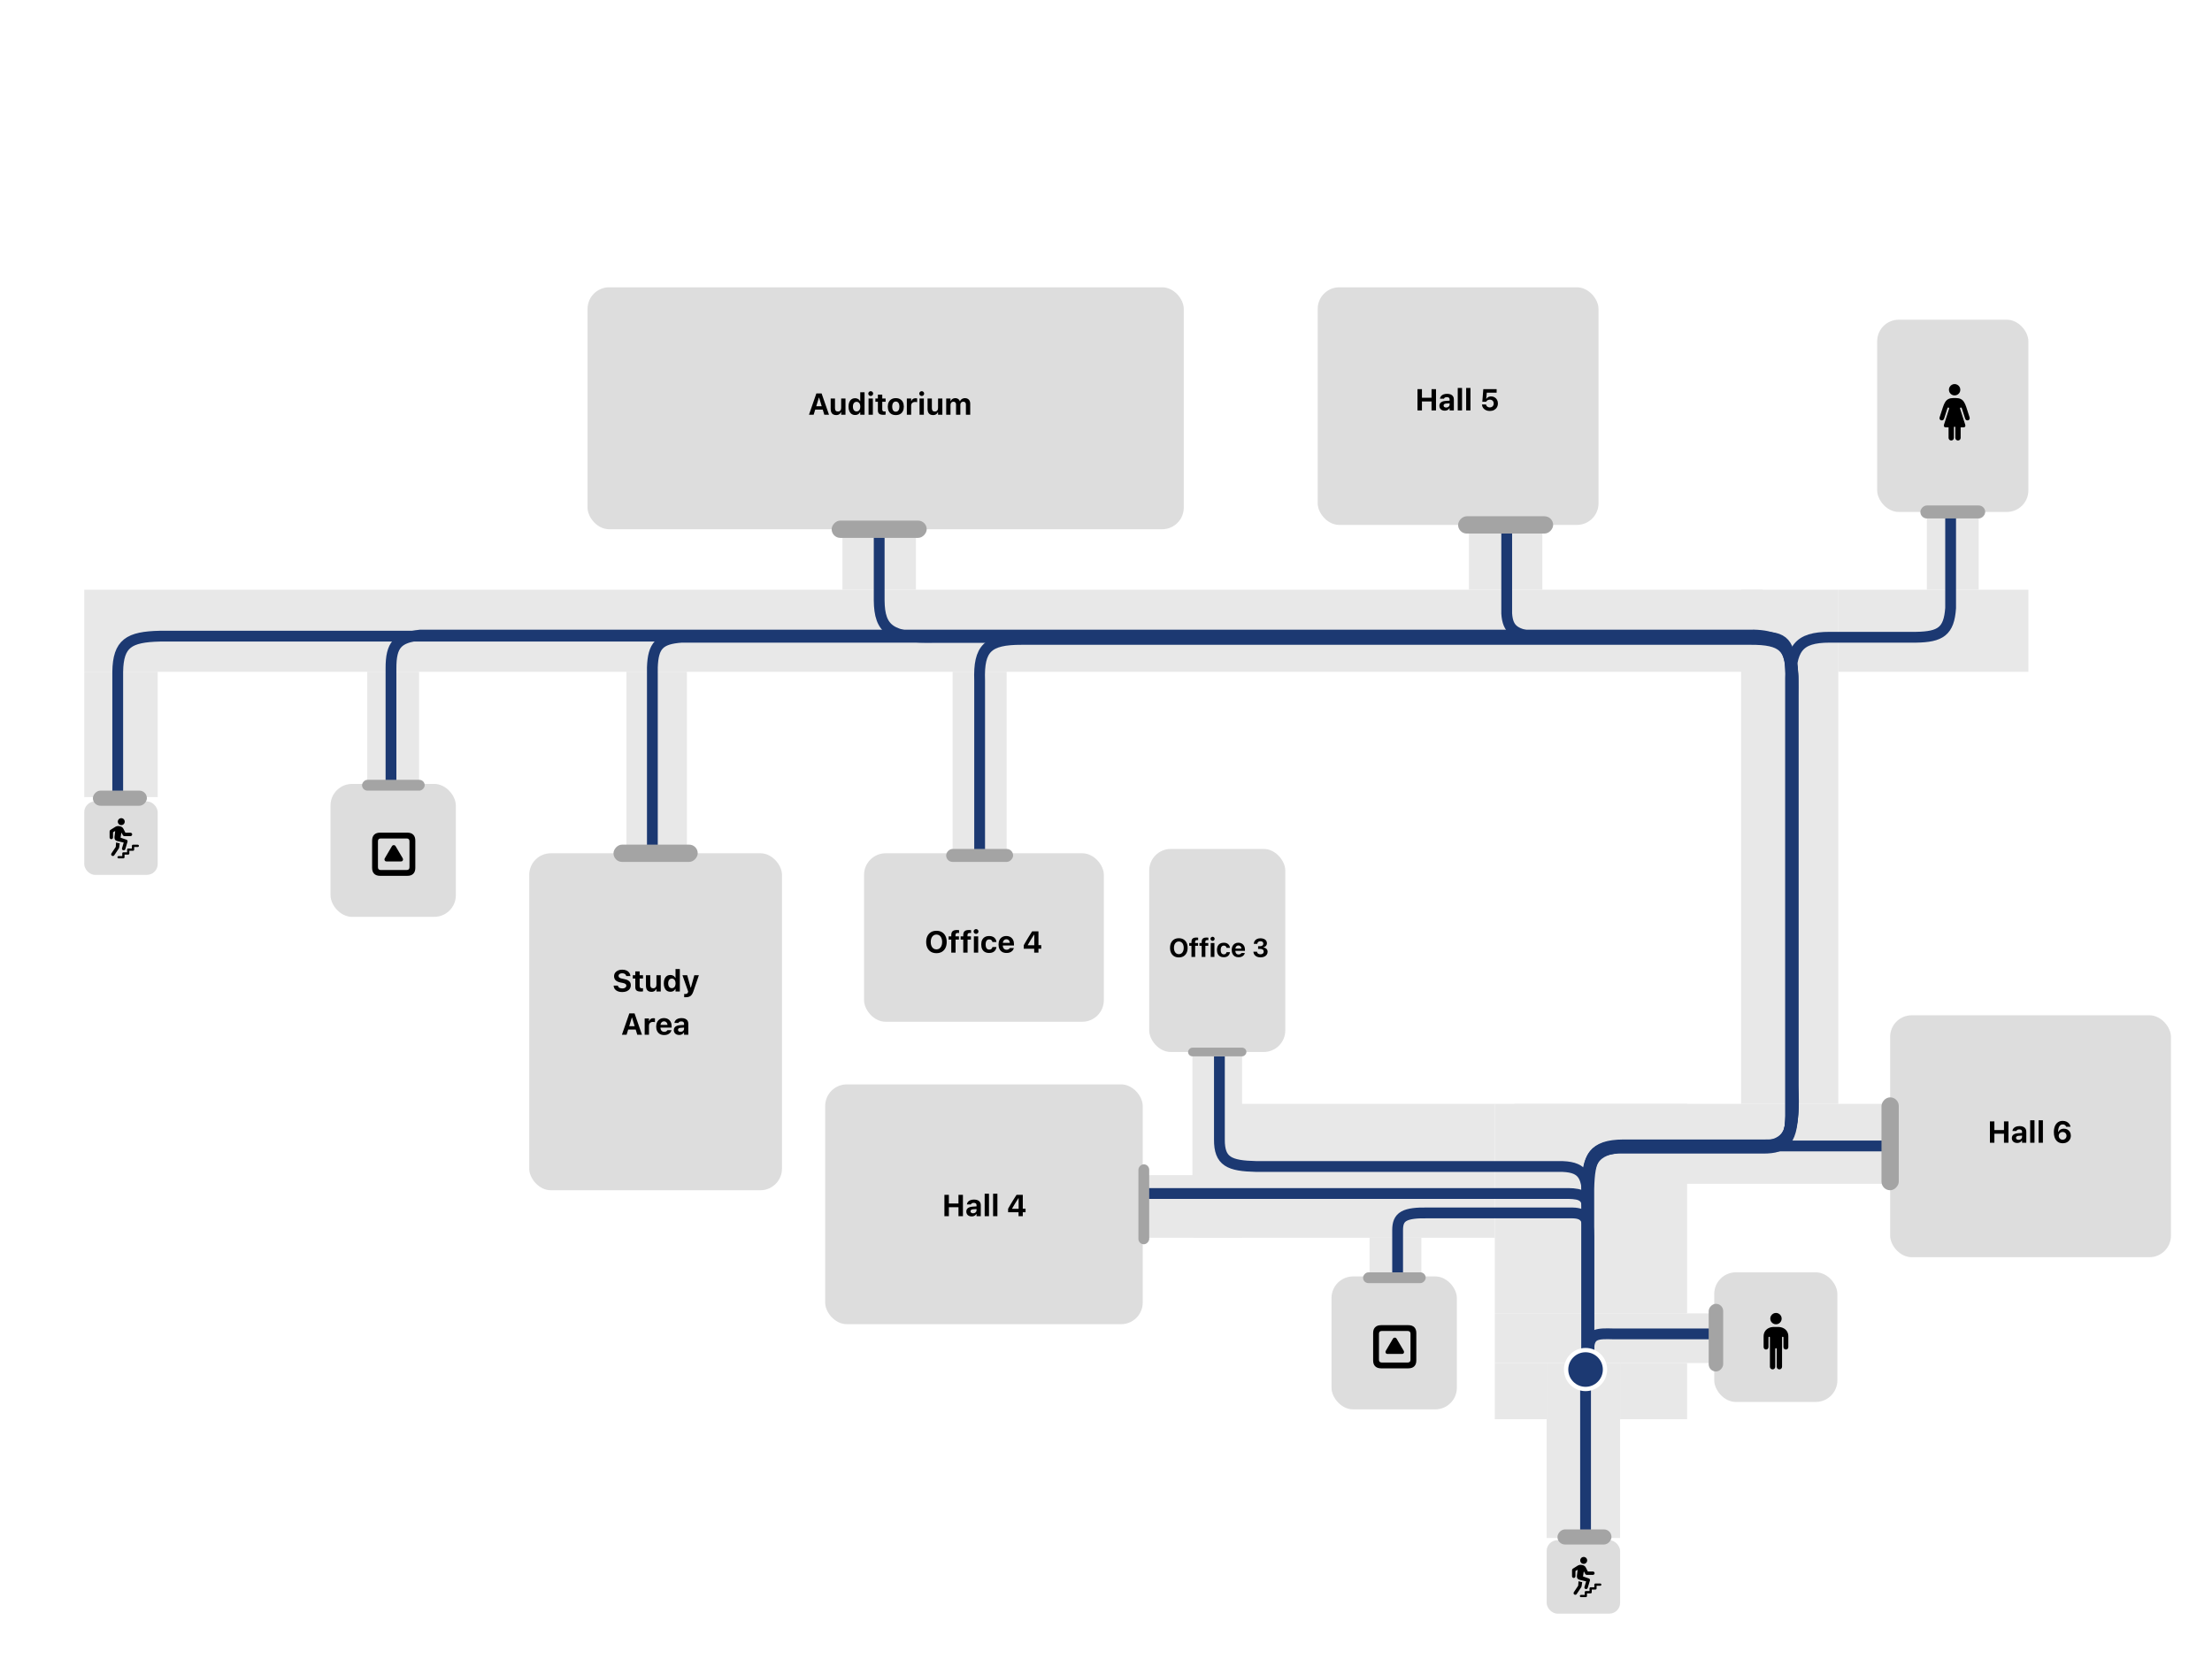 <svg width="1024" height="768" viewBox="0 0 1024 768" fill="none" xmlns="http://www.w3.org/2000/svg">
<g id="first_floor">
<rect width="1024" height="768" fill="white"/>
<g id="hallways">
<rect id="Rectangle 7" x="750" y="631" width="31" height="26" fill="#E8E8E8"/>
<rect id="Rectangle 28" x="692" y="631" width="24" height="26" fill="#E8E8E8"/>
<rect id="Rectangle 9" x="692" y="608" width="100" height="23" fill="#E8E8E8"/>
<rect id="Rectangle 10" x="692" y="511" width="89" height="97" fill="#E8E8E8"/>
<rect id="Rectangle 15" x="701" y="511" width="174" height="37" fill="#E8E8E8"/>
<rect id="Rectangle 16" x="806" y="273" width="45" height="238" fill="#E8E8E8"/>
<rect id="Rectangle 17" x="851" y="273" width="88" height="38" fill="#E8E8E8"/>
<rect id="Rectangle 19" x="39" y="273" width="777" height="38" fill="#E8E8E8"/>
<rect id="Rectangle 20" x="680" y="243" width="34" height="30" fill="#E8E8E8"/>
<rect id="Rectangle 22" x="390" y="249" width="34" height="24" fill="#E8E8E8"/>
<rect id="Rectangle 25" x="441" y="311" width="25" height="84" fill="#E8E8E8"/>
<rect id="Rectangle 27" x="39" y="311" width="34" height="58" fill="#E8E8E8"/>
<rect id="Rectangle 24" x="170" y="311" width="24" height="52" fill="#E8E8E8"/>
<rect id="Rectangle 26" x="290" y="311" width="28" height="82" fill="#E8E8E8"/>
<rect id="Rectangle 18" x="892" y="237" width="24" height="36" fill="#E8E8E8"/>
<rect id="Rectangle 11" x="553" y="511" width="139" height="62" fill="#E8E8E8"/>
<rect id="Rectangle 14" x="634" y="573" width="24" height="18" fill="#E8E8E8"/>
<rect id="Rectangle 12" x="552" y="486" width="23" height="87" fill="#E8E8E8"/>
<rect id="Rectangle 13" x="529" y="544" width="46" height="29" fill="#E8E8E8"/>
<rect id="Rectangle 8" x="716" y="631" width="34" height="81" fill="#E8E8E8"/>
</g>
<g id="nav">
<path id="to_guys_washroom_f1_01" d="M735.5 636.5V624C735.862 617.202 739.857 617.303 747 617.5H793" stroke="#1C3972" stroke-width="5"/>
<path id="to_elevator_f1_01" d="M735.5 632.5V572.5C735.358 564.307 733.912 561.631 728 561.5H661.5C649.967 561.265 646.993 563.142 647 569.5V589.5" stroke="#1C3972" stroke-width="5"/>
<path id="to_stairs_f1_01" d="M734 636.5V711.5" stroke="#1C3972" stroke-width="5"/>
<path id="to_lecture_hall_06" d="M735 634.5V550C735.421 533.994 739.337 530.113 751.5 530.5H874.5" stroke="#1C3972" stroke-width="5"/>
<path id="to_office_03" d="M735 635V554C734.534 543.983 732.603 539.829 721.5 540H581.5C569.09 539.722 564.428 537.734 564.5 527.5V489" stroke="#1C3972" stroke-width="5"/>
<path id="to_lecture_hall_04" d="M735 633.5V560C734.779 554.025 732.495 552.585 726 552.5H531" stroke="#1C3972" stroke-width="5"/>
<path id="to_ladies_washroom_f1_01" d="M735 634.5V548.5C735.535 534.586 740.629 530.696 757 531H813.5C824.692 531.438 829.062 529.106 829 516.5V317C828.76 300.219 832.418 295.005 847 295H887C898.337 294.819 902.256 292.277 903 281.5V238" stroke="#1C3972" stroke-width="5"/>
<path id="to_lecture_hall_05" d="M735 635.5V546C735.698 533.476 739.686 530.597 752 530.5H818C826.432 530.014 828.808 526.86 829 516.5V311.5C828.575 300.112 827.541 294.571 816 295H711.5C701.276 293.792 697.989 291.535 697.5 284V243.5" stroke="#1C3972" stroke-width="5"/>
<path id="to_office_04" d="M734.5 635V549C735.175 535.915 737.156 530.102 751.5 530H817C825.117 530.128 828.658 528.667 829 517V312C828.94 299.743 825.244 295.935 810.5 296H473C457.215 295.954 452.988 300.103 453.5 315V396.5" stroke="#1C3972" stroke-width="5"/>
<path id="to_auditorium" d="M735.5 635V550.5C735.826 536.076 738.054 530.198 752.5 531H813.5C826.307 531.862 829.85 527.461 830 511.5V313.5C829.742 300.568 826.487 295.547 809 295H433C412.283 295.563 407.143 291.455 407 278V245.5" stroke="#1C3972" stroke-width="5"/>
<path id="to_study_area_01" d="M735 634.5V550C734.692 535.711 738.29 532.315 749 531.5H814.5C825.038 531.77 829.537 529.75 830 514.5V313C829.178 297.036 823.831 294.7 811 295H315.5C305.262 295.745 302.343 298.845 302 309V393.5" stroke="#1C3972" stroke-width="5"/>
<path id="to_elevator_f1_02" d="M735 635V554.5C734.465 535.922 737.812 529.527 755 530.5H812.5C828.705 531.213 831.169 523.381 830 502.5V322C830.461 302.044 828.303 293.318 808.5 294H194.5C184.173 295.182 180.949 298.306 181 309.5V363.5" stroke="#1C3972" stroke-width="5"/>
<path id="to_stairs_f1_02" d="M735 634.5V548.5C735.072 533.614 739.016 531.091 749 531H814C827.659 530.757 829.831 524.742 829.5 509.5V318C829.831 299.766 825.583 294.287 810.5 294.5H74C59.685 294.831 54.714 297.801 54.5 311V368" stroke="#1C3972" stroke-width="5"/>
</g>
<g id="start">
<circle id="start_outer" cx="734" cy="634" r="10" fill="white"/>
<circle id="start_inner" cx="734" cy="634" r="8" fill="#1C3972"/>
</g>
<g id="interactables">
<g id="lecture_hall_05">
<rect id="room_lecture_hall_05" x="610" y="133" width="130" height="110" rx="10" fill="#D9D9D9" fill-opacity="0.9"/>
<rect id="entrance_lecture_hall_05" width="44" height="8" rx="4" transform="matrix(1 0 0 -1 675 247)" fill="#A4A4A4"/>
<path id="label_lecture_hall_05" d="M656.196 190V180.136H658.261V184.142H662.704V180.136H664.769V190H662.704V185.844H658.261V190H656.196ZM668.784 190.116C668.31 190.116 667.886 190.025 667.512 189.843C667.143 189.656 666.854 189.394 666.644 189.057C666.434 188.715 666.33 188.316 666.33 187.861V187.847C666.33 187.396 666.441 187.008 666.665 186.685C666.892 186.361 667.223 186.108 667.656 185.926C668.093 185.739 668.624 185.628 669.249 185.591L672.051 185.42V186.637L669.549 186.801C669.121 186.824 668.802 186.915 668.592 187.074C668.383 187.234 668.278 187.45 668.278 187.724V187.738C668.278 188.025 668.387 188.25 668.606 188.414C668.825 188.578 669.107 188.66 669.454 188.66C669.763 188.66 670.039 188.599 670.281 188.476C670.522 188.353 670.714 188.186 670.855 187.977C670.996 187.763 671.067 187.523 671.067 187.259V184.86C671.067 184.531 670.958 184.281 670.739 184.108C670.525 183.93 670.212 183.841 669.802 183.841C669.442 183.841 669.148 183.903 668.92 184.026C668.697 184.144 668.547 184.315 668.469 184.538L668.456 184.566H666.61L666.617 184.504C666.671 184.062 666.838 183.677 667.116 183.349C667.398 183.021 667.777 182.766 668.25 182.583C668.729 182.401 669.283 182.31 669.912 182.31C670.577 182.31 671.142 182.412 671.607 182.617C672.072 182.818 672.425 183.11 672.666 183.492C672.913 183.871 673.036 184.326 673.036 184.86V190H671.067V189.002H670.944C670.816 189.235 670.645 189.435 670.431 189.604C670.221 189.768 669.975 189.895 669.693 189.987C669.415 190.073 669.112 190.116 668.784 190.116ZM674.829 190V179.596H676.825V190H674.829ZM678.728 190V179.596H680.724V190H678.728ZM689.677 190.253C688.975 190.253 688.36 190.126 687.831 189.87C687.303 189.615 686.884 189.269 686.574 188.831C686.268 188.389 686.095 187.895 686.054 187.348L686.047 187.252H687.92L687.934 187.3C687.984 187.542 688.087 187.763 688.242 187.963C688.401 188.159 688.604 188.316 688.85 188.435C689.096 188.549 689.374 188.606 689.684 188.606C690.039 188.606 690.352 188.528 690.621 188.373C690.889 188.218 691.099 188.006 691.249 187.738C691.404 187.464 691.482 187.152 691.482 186.801V186.787C691.482 186.436 691.404 186.127 691.249 185.858C691.099 185.589 690.889 185.379 690.621 185.229C690.352 185.078 690.042 185.003 689.691 185.003C689.445 185.003 689.217 185.04 689.007 185.113C688.798 185.181 688.608 185.286 688.44 185.427C688.349 185.5 688.262 185.584 688.18 185.68C688.103 185.771 688.037 185.869 687.982 185.974H686.211L686.669 180.136H692.835V181.777H688.276L688.03 184.586H688.153C688.285 184.363 688.454 184.171 688.659 184.012C688.868 183.852 689.107 183.729 689.376 183.643C689.65 183.556 689.944 183.513 690.258 183.513C690.873 183.513 691.418 183.652 691.892 183.93C692.371 184.208 692.744 184.591 693.013 185.078C693.287 185.561 693.423 186.117 693.423 186.746V186.76C693.423 187.453 693.264 188.061 692.945 188.585C692.63 189.109 692.19 189.519 691.625 189.816C691.065 190.107 690.415 190.253 689.677 190.253Z" fill="black"/>
</g>
<g id="study_area_01">
<rect id="room_study_area_01" x="245" y="395" width="117" height="156" rx="10" fill="#D9D9D9" fill-opacity="0.9"/>
<rect id="entrance_study_area_01" width="39" height="8" rx="4" transform="matrix(1 0 0 -1 284 399)" fill="#A4A4A4"/>
<path id="label_study_area_01" d="M288.038 459.253C287.254 459.253 286.573 459.134 285.994 458.897C285.415 458.66 284.959 458.328 284.627 457.899C284.299 457.466 284.114 456.958 284.073 456.375L284.066 456.266H286.055L286.062 456.334C286.09 456.58 286.19 456.797 286.363 456.983C286.541 457.166 286.778 457.309 287.074 457.414C287.37 457.519 287.71 457.571 288.093 457.571C288.462 457.571 288.785 457.517 289.063 457.407C289.341 457.298 289.558 457.147 289.713 456.956C289.872 456.76 289.952 456.537 289.952 456.286V456.279C289.952 455.956 289.82 455.696 289.555 455.5C289.296 455.304 288.858 455.142 288.243 455.015L287.204 454.803C286.179 454.593 285.433 454.249 284.969 453.771C284.504 453.292 284.271 452.679 284.271 451.932V451.925C284.271 451.314 284.433 450.781 284.757 450.325C285.08 449.869 285.525 449.516 286.09 449.266C286.655 449.01 287.302 448.883 288.031 448.883C288.797 448.883 289.453 449.008 290 449.259C290.551 449.505 290.982 449.844 291.292 450.277C291.602 450.706 291.777 451.196 291.818 451.747L291.825 451.836H289.884L289.87 451.754C289.829 451.517 289.729 451.31 289.569 451.132C289.414 450.954 289.205 450.815 288.94 450.715C288.68 450.61 288.377 450.558 288.031 450.558C287.694 450.558 287.398 450.608 287.142 450.708C286.887 450.808 286.689 450.95 286.548 451.132C286.406 451.31 286.336 451.521 286.336 451.768V451.774C286.336 452.093 286.463 452.355 286.719 452.561C286.978 452.761 287.398 452.921 287.976 453.039L289.022 453.251C289.72 453.392 290.287 453.584 290.724 453.825C291.166 454.067 291.492 454.37 291.702 454.734C291.912 455.099 292.016 455.539 292.016 456.054V456.061C292.016 456.712 291.855 457.277 291.531 457.756C291.212 458.23 290.754 458.599 290.157 458.863C289.565 459.123 288.858 459.253 288.038 459.253ZM296.667 459.027C295.756 459.027 295.1 458.868 294.699 458.549C294.297 458.225 294.097 457.699 294.097 456.97V452.978H292.935V451.474H294.097V449.676H296.114V451.474H297.665V452.978H296.114V456.512C296.114 456.849 296.189 457.097 296.339 457.257C296.494 457.412 296.74 457.489 297.077 457.489C297.205 457.489 297.31 457.487 297.392 457.482C297.478 457.473 297.57 457.464 297.665 457.455V458.938C297.542 458.961 297.394 458.982 297.221 459C297.048 459.018 296.863 459.027 296.667 459.027ZM301.585 459.157C301.024 459.157 300.553 459.048 300.17 458.829C299.791 458.61 299.507 458.291 299.315 457.872C299.124 457.448 299.028 456.938 299.028 456.341V451.474H301.024V455.883C301.024 456.416 301.129 456.819 301.339 457.093C301.553 457.366 301.897 457.503 302.371 457.503C302.617 457.503 302.833 457.464 303.02 457.387C303.212 457.305 303.371 457.191 303.499 457.045C303.626 456.899 303.722 456.724 303.786 456.519C303.854 456.309 303.888 456.076 303.888 455.821V451.474H305.885V459H303.888V457.838H303.765C303.651 458.111 303.492 458.348 303.287 458.549C303.082 458.745 302.836 458.895 302.549 459C302.261 459.105 301.94 459.157 301.585 459.157ZM310.344 459.116C309.72 459.116 309.177 458.961 308.717 458.651C308.261 458.337 307.908 457.89 307.657 457.312C307.411 456.733 307.288 456.042 307.288 455.24V455.227C307.288 454.42 307.409 453.727 307.651 453.148C307.897 452.57 308.248 452.125 308.703 451.815C309.159 451.506 309.706 451.351 310.344 451.351C310.686 451.351 311.003 451.405 311.294 451.515C311.59 451.619 311.85 451.77 312.073 451.966C312.297 452.162 312.47 452.399 312.593 452.677H312.716V448.596H314.712V459H312.716V457.831H312.593C312.465 458.1 312.292 458.33 312.073 458.521C311.859 458.713 311.606 458.861 311.315 458.966C311.023 459.066 310.699 459.116 310.344 459.116ZM311.021 457.462C311.376 457.462 311.682 457.373 311.937 457.195C312.192 457.018 312.388 456.762 312.525 456.43C312.666 456.097 312.737 455.703 312.737 455.247V455.233C312.737 454.769 312.666 454.372 312.525 454.044C312.388 453.711 312.19 453.456 311.93 453.278C311.675 453.096 311.372 453.005 311.021 453.005C310.674 453.005 310.371 453.096 310.112 453.278C309.856 453.456 309.66 453.711 309.524 454.044C309.387 454.372 309.319 454.766 309.319 455.227V455.24C309.319 455.701 309.387 456.097 309.524 456.43C309.66 456.762 309.856 457.018 310.112 457.195C310.367 457.373 310.67 457.462 311.021 457.462ZM317.442 461.652C317.328 461.652 317.21 461.65 317.087 461.646C316.964 461.641 316.843 461.636 316.724 461.632V460.128C316.793 460.137 316.872 460.142 316.964 460.142C317.059 460.146 317.153 460.148 317.244 460.148C317.599 460.148 317.882 460.078 318.092 459.937C318.301 459.795 318.44 459.579 318.509 459.287L318.577 459L315.931 451.474H318.126L319.924 457.968L319.466 457.175H320.06L319.623 457.968L321.421 451.474H323.526L320.963 458.993C320.744 459.654 320.477 460.178 320.163 460.565C319.853 460.957 319.477 461.235 319.035 461.399C318.593 461.568 318.062 461.652 317.442 461.652ZM287.904 479L291.328 469.136H293.085V471.104H292.484L290.071 479H287.904ZM289.736 476.607L290.241 475.062H294.801L295.307 476.607H289.736ZM295.013 479L292.607 471.104V469.136H293.755L297.187 479H295.013ZM298.433 479V471.474H300.429V472.643H300.552C300.676 472.232 300.901 471.916 301.229 471.692C301.557 471.465 301.965 471.351 302.453 471.351C302.59 471.351 302.722 471.36 302.849 471.378C302.982 471.396 303.098 471.419 303.198 471.446V473.189C303.048 473.153 302.895 473.126 302.74 473.107C302.59 473.085 302.437 473.073 302.282 473.073C301.904 473.073 301.576 473.144 301.298 473.285C301.02 473.422 300.805 473.618 300.655 473.873C300.505 474.128 300.429 474.434 300.429 474.789V479H298.433ZM307.446 479.157C306.684 479.157 306.028 479 305.477 478.686C304.93 478.367 304.508 477.915 304.212 477.332C303.916 476.749 303.768 476.054 303.768 475.247V475.24C303.768 474.443 303.914 473.75 304.205 473.162C304.502 472.574 304.919 472.118 305.456 471.795C305.999 471.471 306.634 471.31 307.364 471.31C308.097 471.31 308.731 471.467 309.264 471.781C309.797 472.096 310.207 472.535 310.494 473.101C310.781 473.666 310.925 474.329 310.925 475.09V475.712H304.766V474.461H309.968L309.031 475.644V474.844C309.031 474.393 308.961 474.017 308.82 473.716C308.683 473.415 308.491 473.189 308.245 473.039C308.004 472.884 307.721 472.807 307.398 472.807C307.079 472.807 306.794 472.886 306.543 473.046C306.297 473.201 306.101 473.431 305.955 473.736C305.814 474.037 305.743 474.406 305.743 474.844V475.65C305.743 476.074 305.814 476.437 305.955 476.737C306.097 477.038 306.297 477.268 306.557 477.428C306.817 477.587 307.127 477.667 307.487 477.667C307.778 477.667 308.027 477.624 308.232 477.537C308.437 477.451 308.601 477.35 308.724 477.236C308.851 477.118 308.938 477.011 308.984 476.915L309.004 476.874H310.864L310.85 476.942C310.791 477.179 310.684 477.428 310.529 477.688C310.374 477.943 310.159 478.182 309.886 478.405C309.617 478.629 309.28 478.811 308.874 478.952C308.473 479.089 307.997 479.157 307.446 479.157ZM314.38 479.116C313.906 479.116 313.482 479.025 313.108 478.843C312.739 478.656 312.45 478.394 312.24 478.057C312.03 477.715 311.926 477.316 311.926 476.86V476.847C311.926 476.396 312.037 476.008 312.26 475.685C312.488 475.361 312.819 475.108 313.252 474.926C313.689 474.739 314.22 474.627 314.844 474.591L317.647 474.42V475.637L315.145 475.801C314.717 475.824 314.398 475.915 314.188 476.074C313.979 476.234 313.874 476.45 313.874 476.724V476.737C313.874 477.024 313.983 477.25 314.202 477.414C314.421 477.578 314.703 477.66 315.05 477.66C315.359 477.66 315.635 477.599 315.877 477.476C316.118 477.353 316.31 477.186 316.451 476.977C316.592 476.762 316.663 476.523 316.663 476.259V473.859C316.663 473.531 316.553 473.281 316.335 473.107C316.12 472.93 315.808 472.841 315.398 472.841C315.038 472.841 314.744 472.902 314.516 473.025C314.293 473.144 314.143 473.315 314.065 473.538L314.051 473.565H312.206L312.213 473.504C312.267 473.062 312.434 472.677 312.712 472.349C312.994 472.021 313.372 471.765 313.846 471.583C314.325 471.401 314.879 471.31 315.508 471.31C316.173 471.31 316.738 471.412 317.203 471.617C317.668 471.818 318.021 472.109 318.262 472.492C318.509 472.87 318.632 473.326 318.632 473.859V479H316.663V478.002H316.54C316.412 478.234 316.241 478.435 316.027 478.604C315.817 478.768 315.571 478.895 315.289 478.986C315.011 479.073 314.708 479.116 314.38 479.116Z" fill="black"/>
</g>
<g id="auditorium">
<rect id="room_auditorium" x="272" y="133" width="276" height="112" rx="10" fill="#D9D9D9" fill-opacity="0.9"/>
<rect id="entrance_auditorium" width="44" height="8" rx="4" transform="matrix(1 0 0 -1 385 249)" fill="#A4A4A4"/>
<path id="label_auditorium" d="M374.492 192L377.917 182.136H379.674V184.105H379.072L376.659 192H374.492ZM376.324 189.608L376.83 188.063H381.39L381.896 189.608H376.324ZM381.602 192L379.195 184.105V182.136H380.344L383.775 192H381.602ZM387.1 192.157C386.54 192.157 386.068 192.048 385.685 191.829C385.307 191.611 385.022 191.292 384.831 190.872C384.639 190.448 384.543 189.938 384.543 189.341V184.474H386.54V188.883C386.54 189.416 386.644 189.82 386.854 190.093C387.068 190.366 387.412 190.503 387.886 190.503C388.132 190.503 388.349 190.464 388.536 190.387C388.727 190.305 388.887 190.191 389.014 190.045C389.142 189.899 389.237 189.724 389.301 189.519C389.37 189.309 389.404 189.077 389.404 188.822V184.474H391.4V192H389.404V190.838H389.281C389.167 191.112 389.007 191.349 388.802 191.549C388.597 191.745 388.351 191.895 388.064 192C387.777 192.105 387.456 192.157 387.1 192.157ZM395.859 192.116C395.235 192.116 394.693 191.962 394.232 191.652C393.777 191.337 393.423 190.891 393.173 190.312C392.927 189.733 392.804 189.043 392.804 188.24V188.227C392.804 187.42 392.924 186.727 393.166 186.149C393.412 185.57 393.763 185.126 394.219 184.816C394.674 184.506 395.221 184.351 395.859 184.351C396.201 184.351 396.518 184.406 396.81 184.515C397.106 184.62 397.366 184.77 397.589 184.966C397.812 185.162 397.985 185.399 398.108 185.677H398.231V181.596H400.228V192H398.231V190.831H398.108C397.981 191.1 397.808 191.33 397.589 191.522C397.375 191.713 397.122 191.861 396.83 191.966C396.538 192.066 396.215 192.116 395.859 192.116ZM396.536 190.462C396.892 190.462 397.197 190.373 397.452 190.196C397.707 190.018 397.903 189.763 398.04 189.43C398.181 189.097 398.252 188.703 398.252 188.247V188.234C398.252 187.769 398.181 187.372 398.04 187.044C397.903 186.712 397.705 186.456 397.445 186.279C397.19 186.096 396.887 186.005 396.536 186.005C396.19 186.005 395.887 186.096 395.627 186.279C395.372 186.456 395.176 186.712 395.039 187.044C394.902 187.372 394.834 187.767 394.834 188.227V188.24C394.834 188.701 394.902 189.097 395.039 189.43C395.176 189.763 395.372 190.018 395.627 190.196C395.882 190.373 396.185 190.462 396.536 190.462ZM402.076 192V184.474H404.072V192H402.076ZM403.081 183.319C402.775 183.319 402.511 183.212 402.288 182.997C402.064 182.779 401.953 182.517 401.953 182.211C401.953 181.901 402.064 181.639 402.288 181.425C402.511 181.206 402.775 181.097 403.081 181.097C403.39 181.097 403.655 181.206 403.873 181.425C404.092 181.639 404.202 181.901 404.202 182.211C404.202 182.517 404.092 182.779 403.873 182.997C403.655 183.212 403.39 183.319 403.081 183.319ZM408.976 192.028C408.064 192.028 407.408 191.868 407.007 191.549C406.606 191.226 406.405 190.699 406.405 189.97V185.978H405.243V184.474H406.405V182.676H408.422V184.474H409.974V185.978H408.422V189.512C408.422 189.849 408.497 190.098 408.647 190.257C408.802 190.412 409.048 190.49 409.386 190.49C409.513 190.49 409.618 190.487 409.7 190.483C409.787 190.474 409.878 190.464 409.974 190.455V191.939C409.851 191.962 409.702 191.982 409.529 192C409.356 192.018 409.171 192.028 408.976 192.028ZM414.693 192.157C413.923 192.157 413.26 192.003 412.704 191.693C412.148 191.378 411.721 190.929 411.425 190.346C411.129 189.758 410.981 189.056 410.981 188.24V188.227C410.981 187.416 411.131 186.718 411.432 186.135C411.733 185.552 412.159 185.103 412.71 184.788C413.266 184.469 413.927 184.31 414.693 184.31C415.458 184.31 416.117 184.467 416.668 184.781C417.224 185.096 417.653 185.547 417.954 186.135C418.254 186.718 418.405 187.416 418.405 188.227V188.24C418.405 189.056 418.257 189.758 417.96 190.346C417.664 190.929 417.238 191.378 416.682 191.693C416.131 192.003 415.468 192.157 414.693 192.157ZM414.693 190.592C415.048 190.592 415.349 190.499 415.595 190.312C415.841 190.125 416.03 189.856 416.162 189.505C416.295 189.154 416.361 188.733 416.361 188.24V188.227C416.361 187.735 416.295 187.315 416.162 186.969C416.03 186.618 415.839 186.349 415.588 186.162C415.342 185.971 415.044 185.875 414.693 185.875C414.342 185.875 414.041 185.971 413.79 186.162C413.544 186.349 413.355 186.618 413.223 186.969C413.091 187.315 413.025 187.735 413.025 188.227V188.24C413.025 188.737 413.089 189.161 413.216 189.512C413.348 189.863 413.537 190.132 413.784 190.319C414.034 190.501 414.337 190.592 414.693 190.592ZM419.802 192V184.474H421.798V185.643H421.921C422.044 185.233 422.269 184.916 422.598 184.693C422.926 184.465 423.334 184.351 423.821 184.351C423.958 184.351 424.09 184.36 424.218 184.378C424.35 184.396 424.466 184.419 424.566 184.447V186.19C424.416 186.153 424.263 186.126 424.108 186.108C423.958 186.085 423.805 186.073 423.65 186.073C423.272 186.073 422.944 186.144 422.666 186.285C422.388 186.422 422.174 186.618 422.023 186.873C421.873 187.128 421.798 187.434 421.798 187.789V192H419.802ZM425.683 192V184.474H427.679V192H425.683ZM426.688 183.319C426.383 183.319 426.118 183.212 425.895 182.997C425.672 182.779 425.56 182.517 425.56 182.211C425.56 181.901 425.672 181.639 425.895 181.425C426.118 181.206 426.383 181.097 426.688 181.097C426.998 181.097 427.262 181.206 427.481 181.425C427.7 181.639 427.809 181.901 427.809 182.211C427.809 182.517 427.7 182.779 427.481 182.997C427.262 183.212 426.998 183.319 426.688 183.319ZM431.947 192.157C431.387 192.157 430.915 192.048 430.532 191.829C430.154 191.611 429.869 191.292 429.678 190.872C429.486 190.448 429.39 189.938 429.39 189.341V184.474H431.387V188.883C431.387 189.416 431.491 189.82 431.701 190.093C431.915 190.366 432.259 190.503 432.733 190.503C432.979 190.503 433.196 190.464 433.383 190.387C433.574 190.305 433.734 190.191 433.861 190.045C433.989 189.899 434.084 189.724 434.148 189.519C434.217 189.309 434.251 189.077 434.251 188.822V184.474H436.247V192H434.251V190.838H434.128C434.014 191.112 433.854 191.349 433.649 191.549C433.444 191.745 433.198 191.895 432.911 192C432.624 192.105 432.303 192.157 431.947 192.157ZM438.02 192V184.474H440.016V185.65H440.139C440.298 185.226 440.563 184.898 440.932 184.665C441.301 184.428 441.732 184.31 442.224 184.31C442.566 184.31 442.876 184.367 443.154 184.481C443.432 184.59 443.669 184.747 443.865 184.952C444.061 185.157 444.211 185.406 444.316 185.698H444.439C444.553 185.42 444.721 185.178 444.945 184.973C445.168 184.763 445.43 184.601 445.731 184.488C446.032 184.369 446.357 184.31 446.708 184.31C447.21 184.31 447.64 184.412 448 184.617C448.365 184.823 448.645 185.114 448.841 185.492C449.042 185.866 449.142 186.313 449.142 186.832V192H447.146V187.331C447.146 187.026 447.1 186.773 447.009 186.573C446.918 186.372 446.779 186.222 446.592 186.121C446.41 186.017 446.18 185.964 445.902 185.964C445.633 185.964 445.398 186.026 445.198 186.149C445.002 186.272 444.849 186.438 444.74 186.648C444.63 186.857 444.576 187.099 444.576 187.372V192H442.579V187.242C442.579 186.974 442.529 186.743 442.429 186.552C442.333 186.361 442.192 186.215 442.005 186.115C441.823 186.014 441.602 185.964 441.342 185.964C441.082 185.964 440.852 186.03 440.652 186.162C440.456 186.29 440.301 186.468 440.187 186.696C440.073 186.919 440.016 187.174 440.016 187.461V192H438.02Z" fill="black"/>
</g>
<g id="lecture_hall_06">
<rect id="room_lecture_hall_06" x="875" y="470" width="130" height="112" rx="10" fill="#D9D9D9" fill-opacity="0.9"/>
<rect id="entrance_lecture_hall_06" width="8" height="43" rx="4" transform="matrix(1 0 0 -1 871 551)" fill="#A4A4A4"/>
<path id="label_lecture_hall_06" d="M921.196 529V519.136H923.261V523.142H927.704V519.136H929.769V529H927.704V524.844H923.261V529H921.196ZM933.784 529.116C933.31 529.116 932.886 529.025 932.512 528.843C932.143 528.656 931.854 528.394 931.644 528.057C931.434 527.715 931.33 527.316 931.33 526.861V526.847C931.33 526.396 931.441 526.008 931.665 525.685C931.892 525.361 932.223 525.108 932.656 524.926C933.093 524.739 933.624 524.628 934.249 524.591L937.051 524.42V525.637L934.549 525.801C934.121 525.824 933.802 525.915 933.592 526.074C933.383 526.234 933.278 526.45 933.278 526.724V526.738C933.278 527.025 933.387 527.25 933.606 527.414C933.825 527.578 934.107 527.66 934.454 527.66C934.763 527.66 935.039 527.599 935.281 527.476C935.522 527.353 935.714 527.186 935.855 526.977C935.996 526.763 936.067 526.523 936.067 526.259V523.86C936.067 523.531 935.958 523.281 935.739 523.108C935.525 522.93 935.212 522.841 934.802 522.841C934.442 522.841 934.148 522.903 933.92 523.026C933.697 523.144 933.547 523.315 933.469 523.538L933.456 523.566H931.61L931.617 523.504C931.671 523.062 931.838 522.677 932.116 522.349C932.398 522.021 932.777 521.766 933.25 521.583C933.729 521.401 934.283 521.31 934.912 521.31C935.577 521.31 936.142 521.412 936.607 521.617C937.072 521.818 937.425 522.11 937.666 522.492C937.913 522.871 938.036 523.326 938.036 523.86V529H936.067V528.002H935.944C935.816 528.235 935.645 528.435 935.431 528.604C935.221 528.768 934.975 528.895 934.693 528.987C934.415 529.073 934.112 529.116 933.784 529.116ZM939.829 529V518.596H941.825V529H939.829ZM943.728 529V518.596H945.724V529H943.728ZM954.869 529.253C954.294 529.253 953.761 529.151 953.269 528.946C952.777 528.74 952.344 528.428 951.97 528.009C951.601 527.59 951.312 527.061 951.102 526.423C950.897 525.785 950.794 525.031 950.794 524.16V524.147C950.794 523.048 950.958 522.107 951.287 521.323C951.619 520.535 952.091 519.931 952.702 519.512C953.312 519.093 954.037 518.883 954.875 518.883C955.513 518.883 956.088 518.999 956.598 519.232C957.108 519.464 957.528 519.781 957.856 520.182C958.189 520.583 958.405 521.041 958.505 521.556L958.519 521.624H956.502L956.475 521.563C956.398 521.353 956.284 521.173 956.133 521.023C955.987 520.868 955.81 520.747 955.6 520.66C955.39 520.574 955.151 520.531 954.882 520.531C954.408 520.531 954.019 520.672 953.713 520.954C953.408 521.237 953.178 521.62 953.023 522.103C952.872 522.586 952.784 523.126 952.756 523.723C952.752 523.791 952.749 523.86 952.749 523.928C952.749 523.992 952.749 524.06 952.749 524.133L953.057 525.781C953.057 526.127 953.137 526.439 953.296 526.717C953.456 526.995 953.672 527.216 953.946 527.38C954.219 527.54 954.522 527.619 954.855 527.619C955.188 527.619 955.488 527.54 955.757 527.38C956.031 527.221 956.247 527.006 956.407 526.738C956.571 526.464 956.653 526.159 956.653 525.822V525.808C956.653 525.462 956.575 525.156 956.42 524.892C956.265 524.623 956.053 524.411 955.785 524.256C955.52 524.101 955.215 524.024 954.869 524.024C954.531 524.024 954.226 524.099 953.953 524.249C953.679 524.4 953.46 524.607 953.296 524.871C953.137 525.131 953.057 525.432 953.057 525.774V525.781H952.647V523.948H952.886C953.009 523.693 953.182 523.456 953.406 523.238C953.629 523.019 953.909 522.843 954.246 522.711C954.584 522.574 954.978 522.506 955.429 522.506C956.072 522.506 956.635 522.645 957.118 522.923C957.601 523.201 957.977 523.584 958.246 524.072C958.514 524.559 958.649 525.115 958.649 525.74V525.753C958.649 526.423 958.487 527.022 958.163 527.551C957.844 528.08 957.4 528.497 956.83 528.802C956.265 529.103 955.611 529.253 954.869 529.253Z" fill="black"/>
</g>
<g id="lecture_hall_04">
<rect id="room_lecture_hall_04" x="382" y="502" width="147" height="111" rx="10" fill="#D9D9D9" fill-opacity="0.9"/>
<rect id="entrance_lecture_hall_04" width="5" height="37" rx="2.5" transform="matrix(1 0 0 -1 527 576)" fill="#A4A4A4"/>
<path id="label_lecture_hall_04" d="M437.196 563V553.136H439.261V557.142H443.704V553.136H445.769V563H443.704V558.844H439.261V563H437.196ZM449.784 563.116C449.31 563.116 448.886 563.025 448.512 562.843C448.143 562.656 447.854 562.394 447.644 562.057C447.434 561.715 447.33 561.316 447.33 560.861V560.847C447.33 560.396 447.441 560.008 447.665 559.685C447.892 559.361 448.223 559.108 448.656 558.926C449.093 558.739 449.624 558.628 450.249 558.591L453.051 558.42V559.637L450.549 559.801C450.121 559.824 449.802 559.915 449.592 560.074C449.383 560.234 449.278 560.45 449.278 560.724V560.738C449.278 561.025 449.387 561.25 449.606 561.414C449.825 561.578 450.107 561.66 450.454 561.66C450.763 561.66 451.039 561.599 451.281 561.476C451.522 561.353 451.714 561.186 451.855 560.977C451.996 560.763 452.067 560.523 452.067 560.259V557.86C452.067 557.531 451.958 557.281 451.739 557.108C451.525 556.93 451.212 556.841 450.802 556.841C450.442 556.841 450.148 556.903 449.92 557.026C449.697 557.144 449.547 557.315 449.469 557.538L449.456 557.566H447.61L447.617 557.504C447.671 557.062 447.838 556.677 448.116 556.349C448.398 556.021 448.777 555.766 449.25 555.583C449.729 555.401 450.283 555.31 450.912 555.31C451.577 555.31 452.142 555.412 452.607 555.617C453.072 555.818 453.425 556.11 453.666 556.492C453.913 556.871 454.036 557.326 454.036 557.86V563H452.067V562.002H451.944C451.816 562.235 451.645 562.435 451.431 562.604C451.221 562.768 450.975 562.895 450.693 562.987C450.415 563.073 450.112 563.116 449.784 563.116ZM455.829 563V552.596H457.825V563H455.829ZM459.728 563V552.596H461.724V563H459.728ZM471.511 563V561.189H466.678V559.569C466.929 559.122 467.182 558.68 467.437 558.242C467.692 557.8 467.95 557.363 468.209 556.93C468.474 556.492 468.736 556.062 468.996 555.638C469.26 555.21 469.524 554.788 469.788 554.373C470.053 553.954 470.317 553.542 470.581 553.136H473.48V559.534H474.765V561.189H473.48V563H471.511ZM468.538 559.589H471.552V554.701H471.443C471.251 554.998 471.055 555.301 470.855 555.611C470.659 555.92 470.461 556.237 470.26 556.561C470.064 556.884 469.866 557.21 469.665 557.538C469.469 557.862 469.276 558.188 469.084 558.516C468.898 558.839 468.715 559.161 468.538 559.48V559.589Z" fill="black"/>
</g>
<g id="office_04">
<rect id="room_office_04" x="400" y="395" width="111" height="78" rx="10" fill="#D9D9D9" fill-opacity="0.9"/>
<path id="label_office_04" d="M433.51 441.253C432.535 441.253 431.691 441.043 430.98 440.624C430.27 440.2 429.72 439.601 429.333 438.826C428.95 438.051 428.759 437.133 428.759 436.071V436.058C428.759 434.991 428.952 434.073 429.34 433.303C429.732 432.528 430.283 431.931 430.994 431.512C431.705 431.092 432.544 430.883 433.51 430.883C434.48 430.883 435.319 431.092 436.025 431.512C436.736 431.931 437.285 432.528 437.673 433.303C438.06 434.077 438.254 434.996 438.254 436.058V436.071C438.254 437.133 438.06 438.051 437.673 438.826C437.29 439.601 436.743 440.2 436.032 440.624C435.321 441.043 434.48 441.253 433.51 441.253ZM433.51 439.503C434.043 439.503 434.508 439.362 434.904 439.079C435.301 438.797 435.606 438.398 435.82 437.883C436.039 437.368 436.148 436.764 436.148 436.071V436.058C436.148 435.36 436.039 434.757 435.82 434.246C435.606 433.731 435.301 433.335 434.904 433.057C434.508 432.774 434.043 432.633 433.51 432.633C432.977 432.633 432.512 432.774 432.115 433.057C431.719 433.335 431.411 433.731 431.192 434.246C430.974 434.757 430.864 435.36 430.864 436.058V436.071C430.864 436.764 430.971 437.368 431.186 437.883C431.404 438.398 431.71 438.797 432.102 439.079C432.498 439.362 432.967 439.503 433.51 439.503ZM440.369 441V434.978H439.152V433.474H440.369V432.77C440.369 432.268 440.458 431.851 440.635 431.519C440.813 431.186 441.091 430.938 441.469 430.773C441.852 430.605 442.346 430.521 442.953 430.521C443.158 430.521 443.342 430.527 443.506 430.541C443.675 430.555 443.832 430.573 443.978 430.596V431.929C443.914 431.915 443.83 431.906 443.725 431.901C443.625 431.892 443.511 431.888 443.383 431.888C442.996 431.888 442.722 431.977 442.563 432.154C442.403 432.327 442.324 432.578 442.324 432.906V433.474H443.916V434.978H442.365V441H440.369ZM445.922 441V434.978H444.705V433.474H445.922V432.77C445.922 432.268 446.011 431.851 446.188 431.519C446.366 431.186 446.644 430.938 447.022 430.773C447.405 430.605 447.9 430.521 448.506 430.521C448.711 430.521 448.895 430.527 449.06 430.541C449.228 430.555 449.385 430.573 449.531 430.596V431.929C449.467 431.915 449.383 431.906 449.278 431.901C449.178 431.892 449.064 431.888 448.936 431.888C448.549 431.888 448.276 431.977 448.116 432.154C447.957 432.327 447.877 432.578 447.877 432.906V433.474H449.47V434.978H447.918V441H445.922ZM450.839 441V433.474H452.835V441H450.839ZM451.844 432.318C451.539 432.318 451.275 432.211 451.051 431.997C450.828 431.778 450.716 431.516 450.716 431.211C450.716 430.901 450.828 430.639 451.051 430.425C451.275 430.206 451.539 430.097 451.844 430.097C452.154 430.097 452.418 430.206 452.637 430.425C452.856 430.639 452.965 430.901 452.965 431.211C452.965 431.516 452.856 431.778 452.637 431.997C452.418 432.211 452.154 432.318 451.844 432.318ZM457.931 441.157C457.147 441.157 456.479 441.005 455.928 440.699C455.381 440.389 454.964 439.943 454.677 439.359C454.39 438.771 454.246 438.061 454.246 437.227V437.213C454.246 436.383 454.39 435.679 454.677 435.101C454.964 434.522 455.381 434.08 455.928 433.774C456.479 433.465 457.147 433.31 457.931 433.31C458.596 433.31 459.168 433.424 459.646 433.651C460.125 433.879 460.503 434.201 460.781 434.615C461.059 435.03 461.228 435.518 461.287 436.078V436.099H459.434L459.428 436.085C459.359 435.72 459.2 435.429 458.949 435.21C458.703 434.987 458.366 434.875 457.937 434.875C457.582 434.875 457.279 434.966 457.028 435.148C456.782 435.326 456.595 435.588 456.468 435.935C456.34 436.281 456.276 436.707 456.276 437.213V437.227C456.276 437.732 456.34 438.163 456.468 438.519C456.6 438.869 456.789 439.136 457.035 439.318C457.281 439.501 457.582 439.592 457.937 439.592C458.348 439.592 458.676 439.496 458.922 439.305C459.168 439.113 459.334 438.826 459.421 438.443L459.434 438.423L461.28 438.416V438.464C461.207 439.006 461.032 439.48 460.754 439.886C460.476 440.291 460.1 440.606 459.626 440.829C459.152 441.048 458.587 441.157 457.931 441.157ZM465.924 441.157C465.163 441.157 464.507 441 463.955 440.686C463.409 440.367 462.987 439.915 462.691 439.332C462.395 438.749 462.246 438.054 462.246 437.247V437.24C462.246 436.443 462.392 435.75 462.684 435.162C462.98 434.574 463.397 434.118 463.935 433.795C464.477 433.471 465.113 433.31 465.842 433.31C466.576 433.31 467.209 433.467 467.743 433.781C468.276 434.096 468.686 434.535 468.973 435.101C469.26 435.666 469.404 436.329 469.404 437.09V437.712H463.245V436.461H468.447L467.51 437.644V436.844C467.51 436.393 467.44 436.017 467.298 435.716C467.162 435.415 466.97 435.189 466.724 435.039C466.482 434.884 466.2 434.807 465.876 434.807C465.557 434.807 465.273 434.886 465.022 435.046C464.776 435.201 464.58 435.431 464.434 435.736C464.293 436.037 464.222 436.406 464.222 436.844V437.65C464.222 438.074 464.293 438.437 464.434 438.737C464.575 439.038 464.776 439.268 465.036 439.428C465.295 439.587 465.605 439.667 465.965 439.667C466.257 439.667 466.505 439.624 466.71 439.537C466.915 439.451 467.079 439.35 467.203 439.236C467.33 439.118 467.417 439.011 467.462 438.915L467.483 438.874H469.342L469.329 438.942C469.269 439.179 469.162 439.428 469.007 439.688C468.852 439.943 468.638 440.182 468.365 440.405C468.096 440.629 467.759 440.811 467.353 440.952C466.952 441.089 466.476 441.157 465.924 441.157ZM478.76 441V439.188H473.927V437.568C474.178 437.122 474.431 436.68 474.686 436.242C474.941 435.8 475.199 435.363 475.458 434.93C475.723 434.492 475.985 434.062 476.244 433.638C476.509 433.209 476.773 432.788 477.037 432.373C477.302 431.954 477.566 431.541 477.83 431.136H480.729V437.534H482.014V439.188H480.729V441H478.76ZM475.786 437.589H478.801V432.701H478.692C478.5 432.997 478.304 433.3 478.104 433.61C477.908 433.92 477.71 434.237 477.509 434.561C477.313 434.884 477.115 435.21 476.914 435.538C476.718 435.862 476.525 436.188 476.333 436.516C476.147 436.839 475.964 437.16 475.786 437.479V437.589Z" fill="black"/>
<rect id="entrance_office_04" width="31" height="6" rx="3" transform="matrix(1 0 0 -1 438 399)" fill="#A4A4A4"/>
</g>
<g id="office_03">
<rect id="room_office_03" x="532" y="393" width="63" height="94" rx="10" fill="#D9D9D9" fill-opacity="0.9"/>
<path id="label_office_03" d="M545.723 443.217C544.887 443.217 544.164 443.037 543.555 442.678C542.945 442.315 542.475 441.801 542.143 441.137C541.814 440.473 541.65 439.686 541.65 438.776V438.764C541.65 437.85 541.816 437.063 542.148 436.403C542.484 435.739 542.957 435.227 543.566 434.867C544.176 434.508 544.895 434.328 545.723 434.328C546.555 434.328 547.273 434.508 547.879 434.867C548.488 435.227 548.959 435.739 549.291 436.403C549.623 437.067 549.789 437.854 549.789 438.764V438.776C549.789 439.686 549.623 440.473 549.291 441.137C548.963 441.801 548.494 442.315 547.885 442.678C547.275 443.037 546.555 443.217 545.723 443.217ZM545.723 441.717C546.18 441.717 546.578 441.596 546.918 441.354C547.258 441.112 547.52 440.77 547.703 440.328C547.891 439.887 547.984 439.369 547.984 438.776V438.764C547.984 438.166 547.891 437.649 547.703 437.211C547.52 436.77 547.258 436.43 546.918 436.192C546.578 435.949 546.18 435.828 545.723 435.828C545.266 435.828 544.867 435.949 544.527 436.192C544.188 436.43 543.924 436.77 543.736 437.211C543.549 437.649 543.455 438.166 543.455 438.764V438.776C543.455 439.369 543.547 439.887 543.73 440.328C543.918 440.77 544.18 441.112 544.516 441.354C544.855 441.596 545.258 441.717 545.723 441.717ZM551.569 443V437.838H550.526V436.549H551.569V435.946C551.569 435.516 551.645 435.158 551.797 434.873C551.95 434.588 552.188 434.375 552.512 434.235C552.84 434.09 553.264 434.018 553.784 434.018C553.959 434.018 554.118 434.024 554.258 434.035C554.403 434.047 554.538 434.063 554.663 434.082V435.225C554.608 435.213 554.536 435.205 554.446 435.201C554.36 435.194 554.262 435.19 554.153 435.19C553.821 435.19 553.586 435.266 553.45 435.418C553.313 435.567 553.245 435.781 553.245 436.063V436.549H554.61V437.838H553.28V443H551.569ZM556.296 443V437.838H555.253V436.549H556.296V435.946C556.296 435.516 556.372 435.158 556.524 434.873C556.677 434.588 556.915 434.375 557.239 434.235C557.567 434.09 557.991 434.018 558.511 434.018C558.686 434.018 558.845 434.024 558.985 434.035C559.13 434.047 559.265 434.063 559.39 434.082V435.225C559.335 435.213 559.263 435.205 559.173 435.201C559.087 435.194 558.989 435.19 558.88 435.19C558.548 435.19 558.313 435.266 558.177 435.418C558.04 435.567 557.972 435.781 557.972 436.063V436.549H559.337V437.838H558.007V443H556.296ZM560.478 443V436.549H562.189V443H560.478ZM561.339 435.559C561.078 435.559 560.851 435.467 560.66 435.283C560.468 435.096 560.372 434.871 560.372 434.61C560.372 434.344 560.468 434.119 560.66 433.936C560.851 433.748 561.078 433.655 561.339 433.655C561.605 433.655 561.831 433.748 562.019 433.936C562.206 434.119 562.3 434.344 562.3 434.61C562.3 434.871 562.206 435.096 562.019 435.283C561.831 435.467 561.605 435.559 561.339 435.559ZM566.523 443.135C565.851 443.135 565.279 443.004 564.807 442.742C564.338 442.477 563.98 442.094 563.734 441.594C563.488 441.09 563.365 440.481 563.365 439.766V439.754C563.365 439.043 563.488 438.44 563.734 437.944C563.98 437.448 564.338 437.069 564.807 436.807C565.279 436.541 565.851 436.408 566.523 436.408C567.094 436.408 567.584 436.506 567.994 436.701C568.404 436.897 568.728 437.172 568.967 437.528C569.205 437.883 569.35 438.301 569.4 438.781V438.799H567.812L567.807 438.787C567.748 438.475 567.611 438.225 567.396 438.037C567.185 437.846 566.896 437.75 566.529 437.75C566.225 437.75 565.965 437.828 565.75 437.985C565.539 438.137 565.379 438.362 565.269 438.658C565.16 438.955 565.105 439.321 565.105 439.754V439.766C565.105 440.199 565.16 440.569 565.269 440.873C565.383 441.174 565.545 441.403 565.756 441.559C565.967 441.715 566.225 441.793 566.529 441.793C566.881 441.793 567.162 441.711 567.373 441.547C567.584 441.383 567.726 441.137 567.801 440.809L567.812 440.791L569.394 440.785V440.826C569.332 441.291 569.182 441.698 568.943 442.045C568.705 442.393 568.383 442.662 567.976 442.854C567.57 443.041 567.086 443.135 566.523 443.135ZM573.342 443.135C572.69 443.135 572.127 443 571.655 442.731C571.186 442.457 570.825 442.071 570.571 441.571C570.317 441.071 570.19 440.475 570.19 439.783V439.778C570.19 439.094 570.315 438.5 570.565 437.996C570.819 437.492 571.176 437.102 571.637 436.824C572.102 436.547 572.647 436.408 573.272 436.408C573.901 436.408 574.444 436.543 574.901 436.813C575.358 437.082 575.709 437.459 575.955 437.944C576.202 438.428 576.325 438.996 576.325 439.649V440.182H571.045V439.11H575.504L574.702 440.123V439.438C574.702 439.051 574.641 438.729 574.52 438.471C574.403 438.213 574.239 438.02 574.028 437.891C573.821 437.758 573.579 437.692 573.301 437.692C573.028 437.692 572.784 437.76 572.569 437.897C572.358 438.03 572.19 438.227 572.065 438.489C571.944 438.746 571.883 439.063 571.883 439.438V440.129C571.883 440.492 571.944 440.803 572.065 441.061C572.186 441.319 572.358 441.516 572.58 441.653C572.803 441.789 573.069 441.858 573.377 441.858C573.627 441.858 573.84 441.821 574.016 441.746C574.192 441.672 574.332 441.586 574.438 441.489C574.547 441.387 574.621 441.295 574.661 441.213L574.678 441.178H576.272L576.26 441.237C576.209 441.44 576.118 441.653 575.985 441.875C575.852 442.094 575.668 442.299 575.434 442.49C575.204 442.682 574.914 442.838 574.567 442.959C574.223 443.076 573.815 443.135 573.342 443.135ZM583.517 443.188C582.88 443.188 582.322 443.082 581.841 442.871C581.365 442.656 580.988 442.36 580.71 441.981C580.433 441.598 580.273 441.155 580.23 440.651L580.224 440.574H581.917L581.923 440.639C581.951 440.858 582.031 441.053 582.163 441.225C582.3 441.393 582.484 441.526 582.714 441.623C582.945 441.717 583.212 441.764 583.517 441.764C583.818 441.764 584.079 441.713 584.302 441.612C584.529 441.506 584.702 441.362 584.824 441.178C584.949 440.994 585.011 440.783 585.011 440.545V440.533C585.011 440.127 584.867 439.817 584.577 439.602C584.292 439.387 583.894 439.28 583.382 439.28H582.415V438.02H583.359C583.656 438.02 583.913 437.971 584.132 437.873C584.351 437.776 584.521 437.641 584.642 437.469C584.763 437.293 584.824 437.092 584.824 436.865V436.854C584.824 436.619 584.771 436.418 584.665 436.25C584.564 436.078 584.413 435.948 584.214 435.858C584.019 435.764 583.783 435.717 583.505 435.717C583.228 435.717 582.984 435.764 582.773 435.858C582.562 435.951 582.394 436.086 582.269 436.262C582.144 436.434 582.07 436.637 582.046 436.871L582.04 436.924H580.411L580.417 436.854C580.46 436.346 580.613 435.906 580.874 435.535C581.14 435.16 581.495 434.871 581.941 434.668C582.39 434.461 582.911 434.358 583.505 434.358C584.111 434.358 584.638 434.453 585.087 434.645C585.536 434.832 585.882 435.096 586.124 435.436C586.37 435.772 586.494 436.166 586.494 436.619V436.631C586.494 436.983 586.415 437.291 586.259 437.557C586.103 437.823 585.892 438.041 585.626 438.213C585.361 438.385 585.062 438.506 584.73 438.576V438.612C585.359 438.67 585.863 438.873 586.242 439.221C586.62 439.569 586.81 440.03 586.81 440.604V440.615C586.81 441.127 586.671 441.576 586.394 441.963C586.12 442.35 585.738 442.651 585.245 442.865C584.753 443.08 584.177 443.188 583.517 443.188Z" fill="black"/>
<rect id="entrance_office_03" width="27" height="4" rx="2" transform="matrix(1 0 0 -1 550 489)" fill="#A4A4A4"/>
</g>
<g id="guys_washroom_f1_01">
<rect id="room_guys_washroom_f1_01" x="793.576" y="589" width="57" height="60" rx="10" fill="#D9D9D9" fill-opacity="0.9"/>
<path id="label_guys_washroom_f1_01" d="M816.429 623.597V618.631C816.429 617.758 816.634 616.994 817.044 616.337C817.461 615.681 818.032 615.174 818.755 614.816C819.479 614.458 820.314 614.279 821.261 614.279H823.04C823.987 614.279 824.822 614.458 825.545 614.816C826.276 615.174 826.847 615.681 827.257 616.337C827.667 616.994 827.872 617.758 827.872 618.631V623.597C827.872 623.918 827.76 624.19 827.536 624.414C827.32 624.63 827.055 624.738 826.742 624.738C826.429 624.738 826.161 624.63 825.937 624.414C825.721 624.19 825.612 623.918 825.612 623.597V619.145C825.612 618.929 825.504 618.821 825.288 618.821C825.072 618.821 824.964 618.929 824.964 619.145V632.691C824.964 633.042 824.841 633.333 824.594 633.564C824.356 633.803 824.065 633.922 823.722 633.922C823.379 633.922 823.088 633.803 822.849 633.564C822.611 633.325 822.491 633.034 822.491 632.691V624.425C822.491 624.335 822.458 624.257 822.391 624.19C822.324 624.123 822.245 624.089 822.156 624.089C822.059 624.089 821.977 624.123 821.91 624.19C821.85 624.257 821.82 624.335 821.82 624.425V632.691C821.82 633.034 821.701 633.325 821.462 633.564C821.224 633.803 820.933 633.922 820.59 633.922C820.239 633.922 819.945 633.803 819.706 633.564C819.468 633.333 819.348 633.042 819.348 632.691V619.145C819.348 618.929 819.24 618.821 819.024 618.821C818.8 618.821 818.688 618.929 818.688 619.145V623.597C818.688 623.918 818.576 624.19 818.353 624.414C818.136 624.63 817.872 624.738 817.558 624.738C817.245 624.738 816.977 624.63 816.753 624.414C816.537 624.19 816.429 623.918 816.429 623.597ZM822.156 613.049C821.671 613.049 821.227 612.933 820.825 612.702C820.43 612.463 820.113 612.146 819.874 611.751C819.635 611.348 819.516 610.905 819.516 610.42C819.516 609.935 819.635 609.495 819.874 609.1C820.113 608.705 820.43 608.388 820.825 608.149C821.227 607.911 821.671 607.791 822.156 607.791C822.641 607.791 823.081 607.911 823.476 608.149C823.871 608.388 824.188 608.705 824.427 609.1C824.665 609.495 824.785 609.935 824.785 610.42C824.785 610.905 824.665 611.348 824.427 611.751C824.188 612.146 823.871 612.463 823.476 612.702C823.081 612.933 822.641 613.049 822.156 613.049Z" fill="black"/>
<rect id="entrance_guys_washroom_f1_01" width="6.713" height="31.329" rx="3.357" transform="matrix(1 0 0 -1 791 634.903)" fill="#A4A4A4"/>
</g>
<g id="ladies_washroom_f1_01">
<rect id="room_ladies_washroom_f1_01" x="869" y="148" width="70" height="89" rx="10" fill="#D9D9D9" fill-opacity="0.9"/>
<rect id="entrance_ladies_washroom_f1_01" width="30" height="6" rx="3" transform="matrix(1 0 0 -1 889 240)" fill="#A4A4A4"/>
<path id="label_ladies_washroom_f1_01" d="M904.844 183.049C904.359 183.049 903.919 182.933 903.524 182.702C903.129 182.463 902.812 182.147 902.573 181.751C902.334 181.349 902.215 180.905 902.215 180.42C902.215 179.935 902.334 179.495 902.573 179.1C902.812 178.705 903.129 178.388 903.524 178.149C903.919 177.911 904.359 177.791 904.844 177.791C905.329 177.791 905.769 177.911 906.164 178.149C906.566 178.388 906.887 178.705 907.126 179.1C907.364 179.495 907.484 179.935 907.484 180.42C907.484 180.905 907.364 181.349 907.126 181.751C906.887 182.147 906.566 182.463 906.164 182.702C905.769 182.933 905.329 183.049 904.844 183.049ZM903.278 203.922C902.942 203.922 902.651 203.803 902.405 203.564C902.167 203.333 902.047 203.042 902.047 202.692V197.837H900.671C900.343 197.837 900.112 197.718 899.978 197.479C899.844 197.233 899.825 196.946 899.922 196.618L902.293 189.212C902.353 189.026 902.327 188.881 902.215 188.776C902.111 188.672 901.984 188.634 901.835 188.664C901.686 188.694 901.581 188.81 901.522 189.011L899.989 193.765C899.87 194.131 899.676 194.377 899.407 194.503C899.139 194.63 898.87 194.656 898.602 194.582C898.334 194.5 898.125 194.339 897.976 194.101C897.826 193.855 897.808 193.545 897.92 193.172L899.463 188.418C899.769 187.479 900.116 186.703 900.504 186.092C900.899 185.473 901.395 185.014 901.991 184.716C902.588 184.417 903.345 184.268 904.262 184.268H905.437C906.354 184.268 907.111 184.417 907.707 184.716C908.304 185.014 908.796 185.473 909.184 186.092C909.579 186.703 909.93 187.479 910.236 188.418L911.768 193.172C911.887 193.545 911.872 193.855 911.723 194.101C911.574 194.339 911.362 194.5 911.086 194.582C910.817 194.656 910.549 194.63 910.28 194.503C910.019 194.377 909.829 194.131 909.71 193.765L908.177 189.011C908.11 188.81 908.002 188.694 907.853 188.664C907.704 188.634 907.573 188.672 907.461 188.776C907.357 188.881 907.338 189.026 907.405 189.212L909.766 196.618C909.87 196.946 909.855 197.233 909.721 197.479C909.587 197.718 909.352 197.837 909.016 197.837H907.652V202.692C907.652 203.042 907.528 203.333 907.282 203.564C907.044 203.803 906.753 203.922 906.41 203.922C906.074 203.922 905.783 203.803 905.537 203.564C905.299 203.326 905.179 203.035 905.179 202.692V197.837C905.179 197.74 905.146 197.658 905.079 197.591C905.019 197.524 904.941 197.49 904.844 197.49C904.754 197.49 904.676 197.524 904.609 197.591C904.549 197.658 904.519 197.74 904.519 197.837V202.692C904.519 203.035 904.396 203.326 904.15 203.564C903.912 203.803 903.621 203.922 903.278 203.922Z" fill="black"/>
</g>
<g id="elevator_f1_01">
<rect id="room_elevator_f1_01" x="616.398" y="590.897" width="58.023" height="61.539" rx="10" fill="#D9D9D9" fill-opacity="0.9"/>
<rect id="entrance_elevator_f1_01" width="29" height="5" rx="2.5" transform="matrix(1 0 0 -1 631 594)" fill="#A4A4A4"/>
<path id="label_elevator_f1_01" d="M639.357 633.446C638.165 633.446 637.252 633.129 636.617 632.495C635.983 631.868 635.666 630.962 635.666 629.777V617.126C635.666 615.941 635.983 615.035 636.617 614.408C637.252 613.774 638.165 613.457 639.357 613.457H651.965C653.157 613.457 654.07 613.774 654.704 614.408C655.339 615.035 655.656 615.941 655.656 617.126V629.777C655.656 630.962 655.339 631.868 654.704 632.495C654.07 633.129 653.157 633.446 651.965 633.446H639.357ZM639.649 630.749H651.673C652.091 630.749 652.408 630.645 652.624 630.435C652.847 630.226 652.958 629.899 652.958 629.453V617.461C652.958 617.015 652.847 616.687 652.624 616.478C652.408 616.262 652.091 616.154 651.673 616.154H639.649C639.231 616.154 638.91 616.262 638.687 616.478C638.471 616.687 638.363 617.015 638.363 617.461V629.453C638.363 629.899 638.471 630.226 638.687 630.435C638.91 630.645 639.231 630.749 639.649 630.749ZM642.305 626.776C642.04 626.776 641.827 626.7 641.667 626.546C641.507 626.393 641.413 626.201 641.385 625.971C641.364 625.734 641.423 625.501 641.563 625.271L644.835 619.719C644.96 619.503 645.131 619.36 645.347 619.29C645.57 619.214 645.79 619.21 646.006 619.28C646.222 619.35 646.396 619.496 646.529 619.719L649.801 625.271C649.933 625.508 649.989 625.741 649.968 625.971C649.947 626.201 649.857 626.393 649.697 626.546C649.536 626.7 649.32 626.776 649.048 626.776H642.305Z" fill="black"/>
</g>
<g id="elevator_f1_02">
<rect id="room_elevator_f1_02" x="153" y="362.897" width="58.023" height="61.539" rx="10" fill="#D9D9D9" fill-opacity="0.9"/>
<rect id="entrance_elevator_f1_02" width="29" height="5" rx="2.5" transform="matrix(1 0 0 -1 167.602 366)" fill="#A4A4A4"/>
<path id="label_elevator_f1_02" d="M175.958 405.447C174.766 405.447 173.853 405.13 173.219 404.495C172.585 403.868 172.268 402.962 172.268 401.777V389.127C172.268 387.942 172.585 387.036 173.219 386.408C173.853 385.774 174.766 385.457 175.958 385.457H188.567C189.759 385.457 190.672 385.774 191.306 386.408C191.94 387.036 192.257 387.942 192.257 389.127V401.777C192.257 402.962 191.94 403.868 191.306 404.495C190.672 405.13 189.759 405.447 188.567 405.447H175.958ZM176.251 402.749H188.274C188.692 402.749 189.009 402.645 189.225 402.436C189.449 402.227 189.56 401.899 189.56 401.453V389.461C189.56 389.015 189.449 388.687 189.225 388.478C189.009 388.262 188.692 388.154 188.274 388.154H176.251C175.833 388.154 175.512 388.262 175.289 388.478C175.073 388.687 174.965 389.015 174.965 389.461V401.453C174.965 401.899 175.073 402.227 175.289 402.436C175.512 402.645 175.833 402.749 176.251 402.749ZM178.906 398.776C178.642 398.776 178.429 398.7 178.269 398.546C178.108 398.393 178.014 398.201 177.986 397.971C177.965 397.734 178.025 397.501 178.164 397.271L181.437 391.719C181.562 391.503 181.733 391.36 181.949 391.291C182.172 391.214 182.391 391.211 182.607 391.28C182.824 391.35 182.998 391.496 183.13 391.719L186.403 397.271C186.535 397.508 186.591 397.741 186.57 397.971C186.549 398.201 186.458 398.393 186.298 398.546C186.138 398.7 185.922 398.776 185.65 398.776H178.906Z" fill="black"/>
</g>
<g id="stairs_f1_01">
<rect id="room_stairs_f1_01" x="716" y="713" width="34" height="34" rx="5" fill="#D9D9D9" fill-opacity="0.9"/>
<path id="label_stairs_f1_01" d="M733.144 723.967C732.847 723.967 732.576 723.896 732.33 723.755C732.089 723.609 731.895 723.415 731.749 723.174C731.603 722.928 731.53 722.657 731.53 722.36C731.53 722.064 731.603 721.795 731.749 721.554C731.895 721.308 732.089 721.112 732.33 720.966C732.576 720.82 732.847 720.747 733.144 720.747C733.435 720.747 733.704 720.82 733.95 720.966C734.196 721.112 734.39 721.308 734.531 721.554C734.677 721.795 734.75 722.064 734.75 722.36C734.75 722.657 734.677 722.928 734.531 723.174C734.39 723.415 734.196 723.609 733.95 723.755C733.704 723.896 733.435 723.967 733.144 723.967ZM734.032 735.615C733.786 735.547 733.62 735.417 733.533 735.226C733.447 735.039 733.435 734.845 733.499 734.645L734.271 732.054L731.414 731.384C730.817 731.243 730.416 730.999 730.211 730.652C730.01 730.301 729.942 729.868 730.006 729.354L730.313 726.872C730.323 726.822 730.309 726.788 730.272 726.77C730.241 726.747 730.204 726.747 730.163 726.77L729.329 727.289V729.688C729.329 729.907 729.249 730.094 729.09 730.249C728.935 730.404 728.75 730.481 728.536 730.481C728.322 730.481 728.135 730.404 727.976 730.249C727.821 730.094 727.743 729.907 727.743 729.688V726.858C727.743 726.722 727.777 726.594 727.846 726.476C727.914 726.353 728.003 726.257 728.112 726.188L730.402 724.76C730.635 724.618 730.901 724.516 731.202 724.452C731.507 724.384 731.847 724.384 732.221 724.452L732.617 724.534C732.959 724.598 733.262 724.735 733.526 724.944C733.791 725.149 734 725.405 734.155 725.71L735.058 727.494H737.402C737.612 727.494 737.794 727.572 737.949 727.727C738.109 727.877 738.188 728.059 738.188 728.273C738.188 728.497 738.109 728.684 737.949 728.834C737.794 728.984 737.612 729.06 737.402 729.06H734.572C734.249 729.06 734.012 728.916 733.861 728.629L733.342 727.61C733.314 727.556 733.276 727.533 733.226 727.542C733.175 727.551 733.148 727.581 733.144 727.631L732.822 729.784L735.536 730.721C735.75 730.794 735.898 730.926 735.98 731.117C736.067 731.304 736.081 731.495 736.021 731.691L735.003 735.089C734.93 735.34 734.789 735.499 734.579 735.567C734.369 735.636 734.187 735.652 734.032 735.615ZM728.816 738.151C728.63 738.033 728.513 737.867 728.468 737.652C728.427 737.438 728.468 737.24 728.591 737.058L730.594 734.057L730.737 731.979C730.815 732.006 730.895 732.033 730.977 732.061C731.059 732.088 731.147 732.113 731.243 732.136L732.446 732.416L732.166 734.344C732.143 734.508 732.082 734.665 731.981 734.815L729.896 737.919C729.755 738.129 729.575 738.243 729.356 738.261C729.138 738.279 728.958 738.243 728.816 738.151ZM731.893 739.368C731.738 739.368 731.61 739.313 731.51 739.204C731.414 739.099 731.366 738.974 731.366 738.828C731.366 738.691 731.416 738.571 731.517 738.466C731.617 738.366 731.742 738.315 731.893 738.315H733.602V737.078C733.602 736.932 733.652 736.807 733.752 736.702C733.857 736.602 733.98 736.552 734.121 736.552H735.83V735.321C735.83 735.18 735.878 735.057 735.974 734.952C736.074 734.847 736.199 734.795 736.35 734.795H738.059V733.564C738.059 733.423 738.109 733.3 738.209 733.195C738.309 733.09 738.435 733.038 738.585 733.038H740.779C740.925 733.038 741.05 733.09 741.155 733.195C741.26 733.3 741.312 733.423 741.312 733.564C741.312 733.71 741.26 733.836 741.155 733.94C741.05 734.045 740.925 734.098 740.779 734.098H739.111V735.321C739.111 735.467 739.059 735.59 738.954 735.69C738.854 735.795 738.731 735.848 738.585 735.848H736.876V737.078C736.876 737.229 736.824 737.354 736.719 737.454C736.618 737.559 736.495 737.611 736.35 737.611H734.654V738.828C734.654 738.979 734.602 739.106 734.497 739.211C734.392 739.316 734.267 739.368 734.121 739.368H731.893Z" fill="black"/>
<rect id="entrance_stairs_f1_01" width="25" height="7" rx="3.5" transform="matrix(1 0 0 -1 721 715)" fill="#A4A4A4"/>
</g>
<g id="stairs_f1_02">
<rect id="room_stairs_f1_02" x="39" y="371" width="34" height="34" rx="5" fill="#D9D9D9" fill-opacity="0.9"/>
<path id="label_stairs_f1_02" d="M56.144 381.967C55.847 381.967 55.576 381.896 55.33 381.755C55.089 381.609 54.895 381.415 54.749 381.174C54.603 380.928 54.53 380.657 54.53 380.36C54.53 380.064 54.603 379.795 54.749 379.554C54.895 379.308 55.089 379.112 55.33 378.966C55.576 378.82 55.847 378.747 56.144 378.747C56.435 378.747 56.704 378.82 56.95 378.966C57.196 379.112 57.39 379.308 57.531 379.554C57.677 379.795 57.75 380.064 57.75 380.36C57.75 380.657 57.677 380.928 57.531 381.174C57.39 381.415 57.196 381.609 56.95 381.755C56.704 381.896 56.435 381.967 56.144 381.967ZM57.032 393.615C56.786 393.547 56.62 393.417 56.533 393.226C56.447 393.039 56.435 392.845 56.499 392.645L57.272 390.054L54.414 389.384C53.817 389.243 53.416 388.999 53.211 388.652C53.01 388.301 52.942 387.868 53.006 387.354L53.313 384.872C53.323 384.822 53.309 384.788 53.273 384.77C53.241 384.747 53.204 384.747 53.163 384.77L52.329 385.289V387.688C52.329 387.907 52.249 388.094 52.09 388.249C51.935 388.404 51.75 388.481 51.536 388.481C51.322 388.481 51.135 388.404 50.976 388.249C50.821 388.094 50.743 387.907 50.743 387.688V384.858C50.743 384.722 50.777 384.594 50.846 384.476C50.914 384.353 51.003 384.257 51.112 384.188L53.402 382.76C53.635 382.618 53.901 382.516 54.202 382.452C54.508 382.384 54.847 382.384 55.221 382.452L55.617 382.534C55.959 382.598 56.262 382.735 56.526 382.944C56.791 383.149 57 383.405 57.155 383.71L58.058 385.494H60.402C60.612 385.494 60.794 385.572 60.949 385.727C61.109 385.877 61.188 386.059 61.188 386.273C61.188 386.497 61.109 386.684 60.949 386.834C60.794 386.984 60.612 387.06 60.402 387.06H57.572C57.249 387.06 57.012 386.916 56.861 386.629L56.342 385.61C56.315 385.556 56.276 385.533 56.226 385.542C56.175 385.551 56.148 385.581 56.144 385.631L55.822 387.784L58.536 388.721C58.75 388.794 58.898 388.926 58.98 389.117C59.067 389.304 59.081 389.495 59.022 389.691L58.003 393.089C57.93 393.34 57.789 393.499 57.579 393.567C57.37 393.636 57.187 393.652 57.032 393.615ZM51.816 396.151C51.63 396.033 51.513 395.867 51.468 395.652C51.427 395.438 51.468 395.24 51.591 395.058L53.594 392.057L53.737 389.979C53.815 390.006 53.895 390.033 53.977 390.061C54.059 390.088 54.148 390.113 54.243 390.136L55.446 390.416L55.166 392.344C55.143 392.508 55.082 392.665 54.981 392.815L52.897 395.919C52.755 396.129 52.575 396.243 52.356 396.261C52.138 396.279 51.958 396.243 51.816 396.151ZM54.893 397.368C54.738 397.368 54.61 397.313 54.51 397.204C54.414 397.099 54.366 396.974 54.366 396.828C54.366 396.691 54.416 396.571 54.517 396.466C54.617 396.366 54.742 396.315 54.893 396.315H56.602V395.078C56.602 394.932 56.652 394.807 56.752 394.702C56.857 394.602 56.98 394.552 57.121 394.552H58.83V393.321C58.83 393.18 58.878 393.057 58.974 392.952C59.074 392.847 59.199 392.795 59.35 392.795H61.059V391.564C61.059 391.423 61.109 391.3 61.209 391.195C61.309 391.09 61.435 391.038 61.585 391.038H63.779C63.925 391.038 64.05 391.09 64.155 391.195C64.26 391.3 64.312 391.423 64.312 391.564C64.312 391.71 64.26 391.836 64.155 391.94C64.05 392.045 63.925 392.098 63.779 392.098H62.111V393.321C62.111 393.467 62.059 393.59 61.954 393.69C61.854 393.795 61.731 393.848 61.585 393.848H59.876V395.078C59.876 395.229 59.824 395.354 59.719 395.454C59.618 395.559 59.495 395.611 59.35 395.611H57.654V396.828C57.654 396.979 57.602 397.106 57.497 397.211C57.392 397.316 57.267 397.368 57.121 397.368H54.893Z" fill="black"/>
<rect id="entrance_stairs_f1_02" width="25" height="7" rx="3.5" transform="matrix(1 0 0 -1 43 373)" fill="#A4A4A4"/>
</g>
</g>
</g>
</svg>
